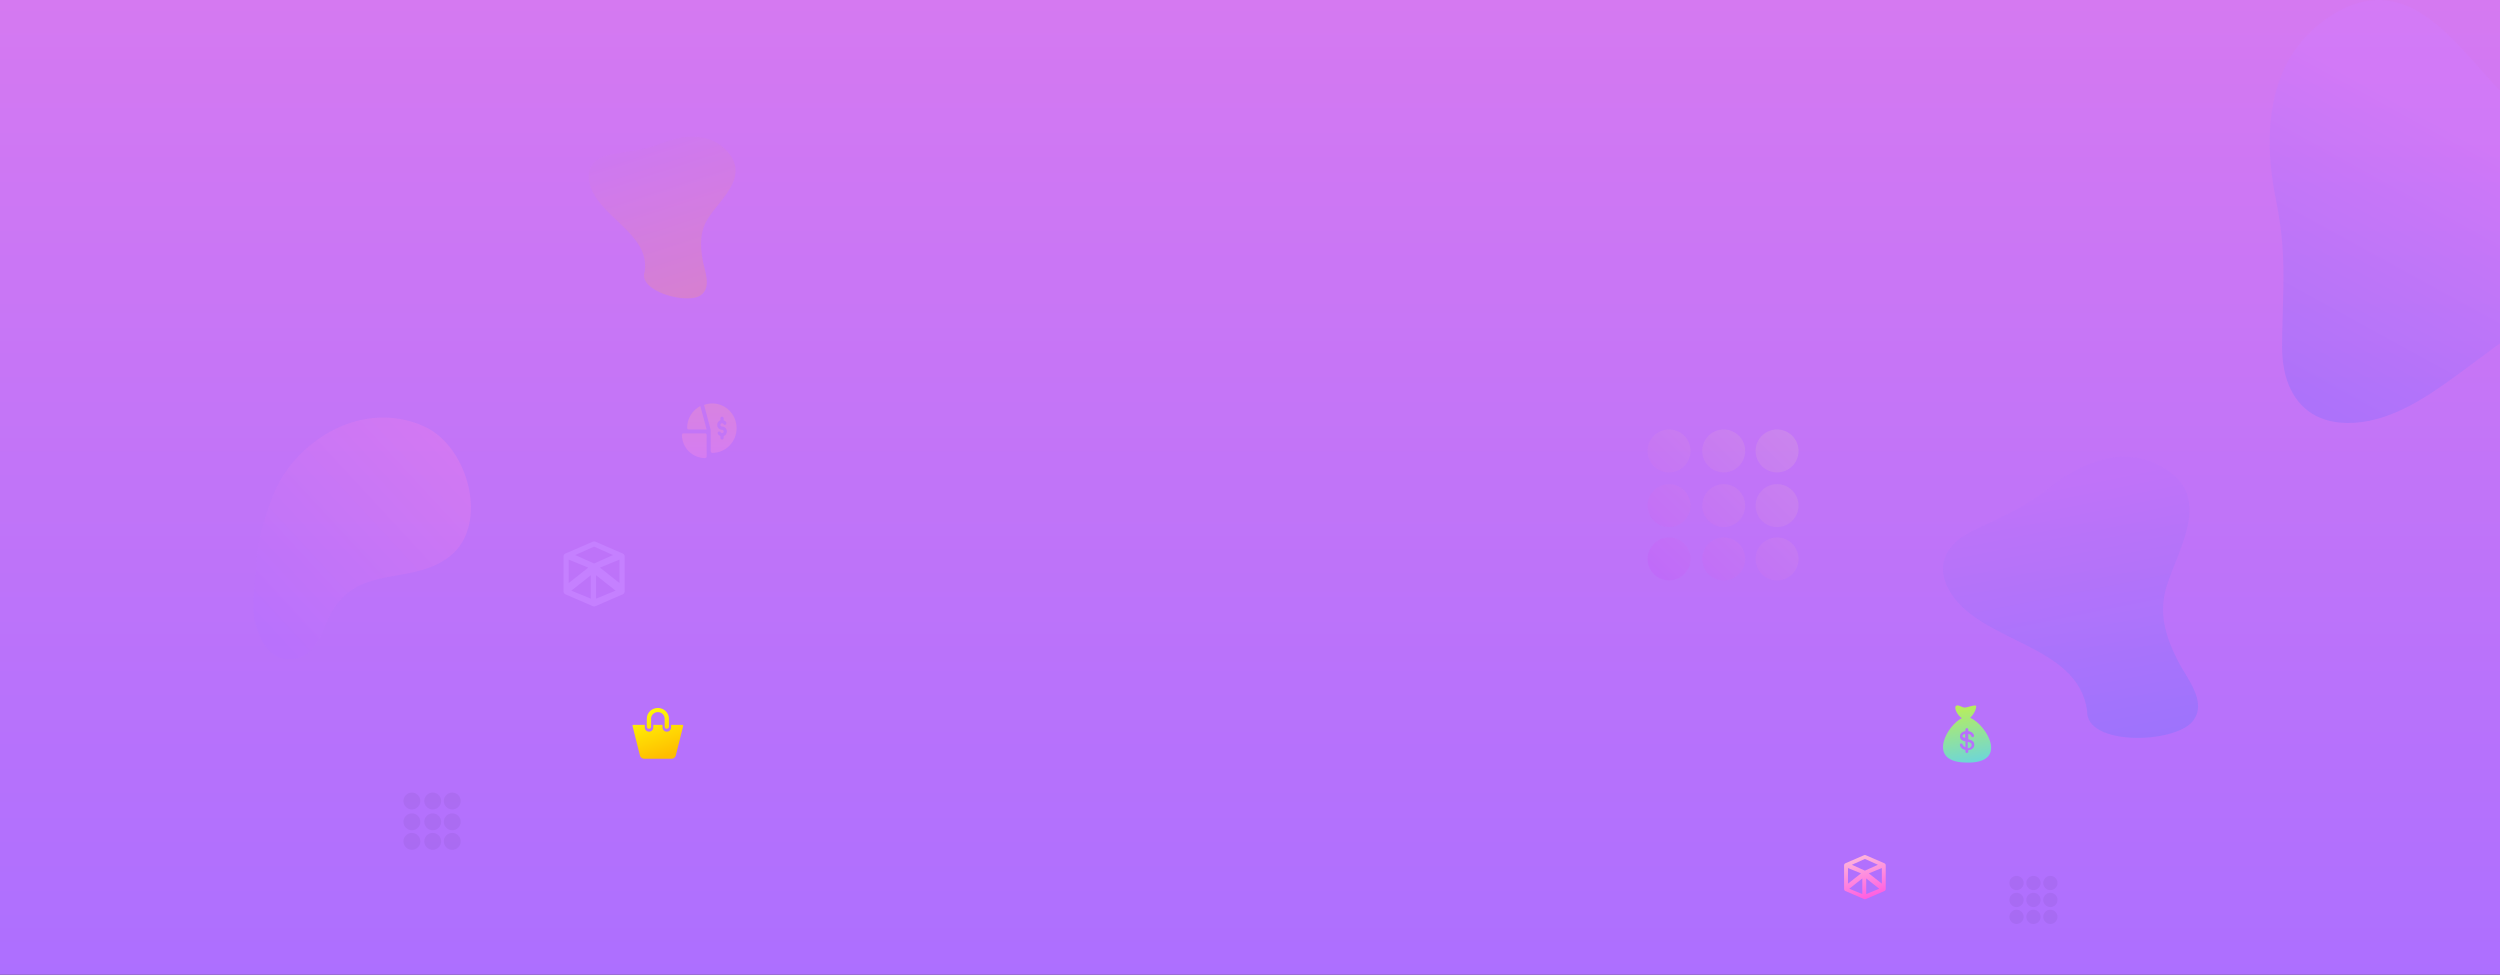 <?xml version="1.0" encoding="UTF-8"?>
<svg width="1921px" height="749px" viewBox="0 0 1921 749" version="1.1" xmlns="http://www.w3.org/2000/svg" xmlns:xlink="http://www.w3.org/1999/xlink">
    <rect x="0" y="0" width="1921" height="749" fill="#333333" stroke="none"/>
    <!-- Generator: Sketch 53 (72520) - https://sketchapp.com -->
    <title>Group 52</title>
    <desc>Created with Sketch.</desc>
    <defs>
        <linearGradient x1="50%" y1="0%" x2="50%" y2="100%" id="linearGradient-1">
            <stop stop-color="#D579F1" offset="0%"></stop>
            <stop stop-color="#AD6FFF" offset="100%"></stop>
        </linearGradient>
        <linearGradient x1="29.813%" y1="-60.813%" x2="69.895%" y2="117.099%" id="linearGradient-2">
            <stop stop-color="#F0FF00" offset="0%"></stop>
            <stop stop-color="#58CFFB" offset="100%"></stop>
        </linearGradient>
        <linearGradient x1="100%" y1="0%" x2="-4.57%" y2="105.135%" id="linearGradient-3">
            <stop stop-color="#FFF3B0" offset="0%"></stop>
            <stop stop-color="#CA26FF" offset="100%"></stop>
        </linearGradient>
        <linearGradient x1="43.572%" y1="0%" x2="62.968%" y2="100%" id="linearGradient-4">
            <stop stop-color="#F482E6" offset="0%"></stop>
            <stop stop-color="#B56FFF" offset="100%"></stop>
        </linearGradient>
        <linearGradient x1="41.89%" y1="32.967%" x2="5.822%" y2="92.143%" id="linearGradient-5">
            <stop stop-color="#D17AFF" offset="0%"></stop>
            <stop stop-color="#816DFF" offset="100%"></stop>
        </linearGradient>
        <linearGradient x1="44.765%" y1="13.462%" x2="71.764%" y2="158.927%" id="linearGradient-6">
            <stop stop-color="#BD73FA" offset="0%"></stop>
            <stop stop-color="#4B74FF" offset="100%"></stop>
        </linearGradient>
        <linearGradient x1="31.419%" y1="8.494%" x2="90.791%" y2="100%" id="linearGradient-7">
            <stop stop-color="#CB77F5" offset="0%"></stop>
            <stop stop-color="#FD9C65" offset="100%"></stop>
        </linearGradient>
        <linearGradient x1="24.519%" y1="0%" x2="50%" y2="100%" id="linearGradient-8">
            <stop stop-color="#FEBADB" offset="0%"></stop>
            <stop stop-color="#FF5DE1" offset="100%"></stop>
        </linearGradient>
        <linearGradient x1="16.456%" y1="0%" x2="50%" y2="100%" id="linearGradient-9">
            <stop stop-color="#FFFE08" offset="0%"></stop>
            <stop stop-color="#FFBD00" offset="100%"></stop>
        </linearGradient>
        <linearGradient x1="50%" y1="0%" x2="50%" y2="100%" id="linearGradient-10">
            <stop stop-color="#FFA2AE" offset="0%"></stop>
            <stop stop-color="#FF8DE5" offset="100%"></stop>
        </linearGradient>
    </defs>
    <g id="Page-1" stroke="none" stroke-width="1" fill="none" fill-rule="evenodd">
        <g id="Home-Page-Design-for-Dokan" transform="translate(0, -3388)">
            <g id="Frontend-Dashboard-" transform="translate(0, 3388)">
                <g id="Illustration">
                    <g id="Group-52">
                        <rect id="BG" fill="url(#linearGradient-1)" x="0" y="0" width="1921" height="749"></rect>
                        <path d="M1514.584,571.209 C1514.775,571.423 1514.892,571.681 1514.949,571.963 C1515.054,572.483 1515.003,573.057 1514.745,573.524 C1514.206,574.502 1513.027,574.882 1512,575 L1512,570 C1512.633,570.17 1513.27,570.358 1513.853,570.667 C1514.12,570.81 1514.379,570.981 1514.584,571.209 Z M1508.27,564.822 C1508.655,564.357 1509.357,564.114 1510,564 L1510,567 C1509.746,566.935 1509.509,566.868 1509.3,566.798 C1509.049,566.715 1508.804,566.617 1508.58,566.491 C1508.381,566.378 1508.189,566.238 1508.097,566.049 C1508,565.851 1507.986,565.616 1508.011,565.405 C1508.036,565.194 1508.126,564.996 1508.27,564.822 Z M1513.999,574.001 C1514.001,573.998 1514.001,573.998 1513.999,574.001 Z M1513.837,551.574 C1526.628,556.768 1545.308,588.526 1508.003,585.839 C1481.042,583.897 1496.496,557.139 1507.491,551.808 C1503.806,549.452 1501.45,544.045 1502.822,542.558 C1504.51,540.729 1507.516,544.01 1510.276,543.681 C1512.222,543.397 1516.248,541.782 1518.102,542.15 C1519.498,542.427 1517.23,548.762 1513.837,551.574 Z M1517.041,572.677 C1517.127,571.89 1516.996,571.062 1516.598,570.37 C1516.675,570.503 1516.748,570.629 1516.595,570.364 C1516.439,570.094 1516.514,570.225 1516.592,570.36 C1516.091,569.497 1515.222,568.95 1514.305,568.593 C1513.698,568.357 1513.064,568.194 1512.431,568.044 L1512.431,563.946 C1512.964,564.039 1513.497,564.206 1513.937,564.527 C1514.14,564.674 1514.318,564.854 1514.455,565.063 C1514.526,565.171 1514.587,565.284 1514.634,565.404 C1514.681,565.522 1514.704,565.647 1514.75,565.765 C1514.905,566.163 1515.295,566.44 1515.727,566.458 C1516.166,566.477 1516.583,566.227 1516.769,565.835 C1516.859,565.643 1516.892,565.427 1516.86,565.218 C1516.84,565.087 1516.798,564.958 1516.757,564.832 C1516.712,564.697 1516.661,564.565 1516.602,564.436 C1516.391,563.973 1516.091,563.549 1515.725,563.193 C1514.951,562.441 1513.917,562.01 1512.86,561.821 C1512.718,561.796 1512.574,561.774 1512.431,561.757 L1512.431,561.669 L1512.431,560.567 C1512.431,560.148 1512.178,559.758 1511.792,559.583 C1511.402,559.406 1510.929,559.475 1510.607,559.756 C1510.373,559.96 1510.237,560.258 1510.237,560.567 L1510.237,561.669 L1510.237,561.763 C1509.16,561.914 1508.086,562.323 1507.278,563.057 C1506.9,563.4 1506.592,563.814 1506.378,564.275 C1506.149,564.767 1506.045,565.303 1506.049,565.844 C1506.053,566.376 1506.151,566.912 1506.388,567.393 C1506.613,567.849 1506.955,568.234 1507.359,568.544 C1508.191,569.182 1509.23,569.514 1510.237,569.771 L1510.237,574.053 C1509.722,573.911 1509.228,573.671 1508.84,573.303 C1508.652,573.124 1508.489,572.918 1508.358,572.695 C1508.292,572.581 1508.236,572.462 1508.19,572.339 C1508.143,572.216 1508.114,572.088 1508.073,571.963 C1507.937,571.558 1507.559,571.263 1507.129,571.226 C1506.691,571.187 1506.262,571.419 1506.059,571.803 C1505.96,571.989 1505.918,572.203 1505.94,572.413 C1505.952,572.537 1505.99,572.659 1506.026,572.779 C1506.066,572.911 1506.112,573.042 1506.163,573.171 C1506.359,573.662 1506.642,574.118 1506.99,574.519 C1507.688,575.325 1508.644,575.869 1509.674,576.148 C1509.86,576.198 1510.047,576.24 1510.237,576.276 L1510.237,577.536 C1510.237,577.954 1510.49,578.344 1510.875,578.519 C1511.266,578.697 1511.739,578.627 1512.06,578.346 C1512.294,578.142 1512.431,577.844 1512.431,577.536 L1512.431,576.383 C1513.533,576.295 1514.643,575.98 1515.528,575.304 C1516.365,574.664 1516.926,573.72 1517.041,572.677 Z" id="Combined-Shape" fill="url(#linearGradient-2)"></path>
                        <path d="M1282.5,413 C1291.598,413 1299,420.402 1299,429.5 C1299,438.598 1291.598,446 1282.5,446 C1273.402,446 1266,438.598 1266,429.5 C1266,420.402 1273.402,413 1282.5,413 Z M1324.5,413 C1333.598,413 1341,420.402 1341,429.5 C1341,438.598 1333.598,446 1324.5,446 C1315.402,446 1308,438.598 1308,429.5 C1308,420.402 1315.402,413 1324.5,413 Z M1365.5,413 C1374.598,413 1382,420.402 1382,429.5 C1382,438.598 1374.598,446 1365.5,446 C1356.402,446 1349,438.598 1349,429.5 C1349,420.402 1356.402,413 1365.5,413 Z M1282.5,372 C1291.598,372 1299,379.402 1299,388.5 C1299,397.598 1291.598,405 1282.5,405 C1273.402,405 1266,397.598 1266,388.5 C1266,379.402 1273.402,372 1282.5,372 Z M1324.5,372 C1333.598,372 1341,379.402 1341,388.5 C1341,397.598 1333.598,405 1324.5,405 C1315.402,405 1308,397.598 1308,388.5 C1308,379.402 1315.402,372 1324.5,372 Z M1365.5,372 C1374.598,372 1382,379.402 1382,388.5 C1382,397.598 1374.598,405 1365.5,405 C1356.402,405 1349,397.598 1349,388.5 C1349,379.402 1356.402,372 1365.5,372 Z M1282.5,330 C1291.598,330 1299,337.402 1299,346.5 C1299,355.598 1291.598,363 1282.5,363 C1273.402,363 1266,355.598 1266,346.5 C1266,337.402 1273.402,330 1282.5,330 Z M1324.5,330 C1333.598,330 1341,337.402 1341,346.5 C1341,355.598 1333.598,363 1324.5,363 C1315.402,363 1308,355.598 1308,346.5 C1308,337.402 1315.402,330 1324.5,330 Z M1365.5,363 C1356.402,363 1349,355.598 1349,346.5 C1349,337.402 1356.402,330 1365.5,330 C1374.598,330 1382,337.402 1382,346.5 C1382,355.598 1374.598,363 1365.5,363 Z" id="Combined-Shape" fill="url(#linearGradient-3)" opacity="0.136"></path>
                        <path d="M316.5,640 C320.084,640 323,642.916 323,646.5 C323,650.084 320.084,653 316.5,653 C312.916,653 310,650.084 310,646.5 C310,642.916 312.916,640 316.5,640 Z M332.5,640 C336.084,640 339,642.916 339,646.5 C339,650.084 336.084,653 332.5,653 C328.916,653 326,650.084 326,646.5 C326,642.916 328.916,640 332.5,640 Z M347.5,640 C351.084,640 354,642.916 354,646.5 C354,650.084 351.084,653 347.5,653 C343.916,653 341,650.084 341,646.5 C341,642.916 343.916,640 347.5,640 Z M316.5,625 C320.084,625 323,627.916 323,631.5 C323,635.084 320.084,638 316.5,638 C312.916,638 310,635.084 310,631.5 C310,627.916 312.916,625 316.5,625 Z M332.5,625 C336.084,625 339,627.916 339,631.5 C339,635.084 336.084,638 332.5,638 C328.916,638 326,635.084 326,631.5 C326,627.916 328.916,625 332.5,625 Z M347.5,625 C351.084,625 354,627.916 354,631.5 C354,635.084 351.084,638 347.5,638 C343.916,638 341,635.084 341,631.5 C341,627.916 343.916,625 347.5,625 Z M316.5,609 C320.084,609 323,611.916 323,615.5 C323,619.084 320.084,622 316.5,622 C312.916,622 310,619.084 310,615.5 C310,611.916 312.916,609 316.5,609 Z M332.5,609 C336.084,609 339,611.916 339,615.5 C339,619.084 336.084,622 332.5,622 C328.916,622 326,619.084 326,615.5 C326,611.916 328.916,609 332.5,609 Z M347.5,622 C343.916,622 341,619.084 341,615.5 C341,611.916 343.916,609 347.5,609 C351.084,609 354,611.916 354,615.5 C354,619.084 351.084,622 347.5,622 Z" id="Combined-Shape-Copy-3" fill="#000000" opacity="0.046"></path>
                        <path d="M1549.5,699 C1552.533,699 1555,701.467 1555,704.5 C1555,707.533 1552.533,710 1549.5,710 C1546.467,710 1544,707.533 1544,704.5 C1544,701.467 1546.467,699 1549.5,699 Z M1562.5,699 C1565.533,699 1568,701.467 1568,704.5 C1568,707.533 1565.533,710 1562.5,710 C1559.467,710 1557,707.533 1557,704.5 C1557,701.467 1559.467,699 1562.5,699 Z M1575.5,699 C1578.533,699 1581,701.467 1581,704.5 C1581,707.533 1578.533,710 1575.5,710 C1572.467,710 1570,707.533 1570,704.5 C1570,701.467 1572.467,699 1575.5,699 Z M1549.5,686 C1552.533,686 1555,688.467 1555,691.5 C1555,694.533 1552.533,697 1549.5,697 C1546.467,697 1544,694.533 1544,691.5 C1544,688.467 1546.467,686 1549.5,686 Z M1562.5,686 C1565.533,686 1568,688.467 1568,691.5 C1568,694.533 1565.533,697 1562.5,697 C1559.467,697 1557,694.533 1557,691.5 C1557,688.467 1559.467,686 1562.5,686 Z M1575.5,686 C1578.533,686 1581,688.467 1581,691.5 C1581,694.533 1578.533,697 1575.5,697 C1572.467,697 1570,694.533 1570,691.5 C1570,688.467 1572.467,686 1575.5,686 Z M1549.5,673 C1552.533,673 1555,675.467 1555,678.5 C1555,681.533 1552.533,684 1549.5,684 C1546.467,684 1544,681.533 1544,678.5 C1544,675.467 1546.467,673 1549.5,673 Z M1562.5,673 C1565.533,673 1568,675.467 1568,678.5 C1568,681.533 1565.533,684 1562.5,684 C1559.467,684 1557,681.533 1557,678.5 C1557,675.467 1559.467,673 1562.5,673 Z M1575.5,684 C1572.467,684 1570,681.533 1570,678.5 C1570,675.467 1572.467,673 1575.5,673 C1578.533,673 1581,675.467 1581,678.5 C1581,681.533 1578.533,684 1575.5,684 Z" id="Combined-Shape-Copy-4" fill="#000000" opacity="0.046"></path>
                        <path d="M260.442,481.233 C242.34,471.542 216.589,445.779 207.327,427.762 C188.6,391.349 191.846,343.619 226.475,316.989 C256.138,294.178 316.421,308.34 323.595,345.992 C330.569,382.578 296.227,410.197 318.71,446.38 C327.118,459.911 344.847,472.74 336.454,491.078 C329.341,506.594 311.512,505.973 297.678,502.355 C286.451,499.418 267.327,486.053 260.442,481.233" id="Fill-1" fill-opacity="0.33" fill="url(#linearGradient-4)" fill-rule="nonzero" transform="translate(267.327, 405.245) rotate(62) translate(-267.327, -405.245) "></path>
                        <path d="M1916.316,267.184 C1934.641,253.9 1953.178,242.022 1972.83,236.394 C1988.588,231.882 2005.058,231.388 2022.705,237.414 L2019.815,228.61 C2059.459,250.998 2110.874,156.913 2095.069,123.414 C2084.49,100.996 2056.632,103.569 2033.693,105.352 C2028.471,105.759 2023.508,106.123 2019.06,106.144 C1984.433,106.305 1953.406,101.252 1927.786,76.545 C1912.508,61.813 1897.392,42.045 1880.741,26.288 C1860.54,7.176 1838.081,-6.035 1810.331,2.805 C1802.694,5.236 1794.654,9.342 1786.15,15.453 C1763.851,31.475 1752.011,53.646 1746.99,77.948 C1741.902,102.558 1743.812,129.353 1748.934,154.166 C1751.398,166.133 1752.859,176.985 1753.679,187.293 C1755.571,211.078 1754.06,231.979 1753.665,257.058 C1753.615,260.25 1753.583,263.507 1753.576,266.85 C1753.562,274.612 1754.439,281.863 1756.195,288.425 C1761.672,308.895 1775.715,322.713 1798.094,324.71 C1828.953,327.474 1857.531,309.98 1881.611,292.817 C1893.246,284.529 1904.74,275.575 1916.316,267.184 Z" id="Fill-1" fill="url(#linearGradient-5)" opacity="0.35"></path>
                        <path d="M1603.719,545.973 C1596.434,493.732 1519.259,494.221 1497.082,452.363 C1487.359,434.022 1495.748,417.958 1514.385,408.584 C1536.548,397.434 1553.151,391.876 1574.018,375.314 C1597.893,356.353 1629.467,342.115 1659.14,357.562 C1702.031,379.887 1674.426,419.504 1664.764,450.772 C1658.401,471.36 1664.136,489.504 1673.669,508.172 C1680.278,521.112 1696.402,539.429 1685.072,553.956 C1671.281,571.643 1602.433,573.505 1603.719,545.973" id="Fill-1" fill="url(#linearGradient-6)" opacity="0.412"></path>
                        <path d="M510.268,208.929 C506.105,178.939 462.005,179.22 449.333,155.19 C443.776,144.661 448.57,135.439 459.22,130.058 C471.884,123.656 481.372,120.466 493.296,110.958 C506.939,100.073 524.981,91.899 541.937,100.767 C566.447,113.583 550.672,136.327 545.151,154.277 C541.515,166.096 544.792,176.512 550.24,187.229 C554.016,194.657 563.23,205.172 556.755,213.512 C548.875,223.665 509.533,224.735 510.268,208.929" id="Fill-1-Copy" fill-opacity="0.27" fill="url(#linearGradient-7)" transform="translate(503, 159) rotate(17) translate(-503, -159) "></path>
                        <path d="M1448.004,663.354 L1433.645,657.135 C1433.232,656.955 1432.765,656.955 1432.352,657.135 L1417.995,663.354 C1417.391,663.615 1417,664.214 1417,664.878 L1417,683.121 C1417,683.785 1417.391,684.385 1417.995,684.646 L1432.354,690.865 C1432.561,690.955 1432.78,691 1432.999,691 C1433.219,691 1433.438,690.955 1433.646,690.864 L1448.004,684.645 C1448.609,684.384 1449,683.784 1449,683.121 L1449,664.878 C1448.999,664.215 1448.608,663.615 1448.004,663.354 Z M1436,671.091 L1446,667 L1446,679 L1436,671.091 Z M1420,667 L1430,671.091 L1420,679 L1420,667 Z M1431,675 L1431,687 L1421,682.908 L1431,675 Z M1433,660 L1443,664.5 L1433,669 L1423,664.5 L1433,660 Z M1434,675 L1444,682.908 L1434,687 L1434,675 L1434,675 Z" id="Shape" fill="url(#linearGradient-8)" fill-rule="nonzero"></path>
                        <path d="M478.537,425.343 L457.447,416.199 C456.841,415.934 456.155,415.934 455.549,416.199 L434.461,425.343 C433.574,425.727 433,426.609 433,427.585 L433,454.414 C433,455.389 433.574,456.272 434.461,456.655 L455.551,465.801 C455.855,465.934 456.176,466 456.499,466 C456.822,466 457.143,465.934 457.448,465.8 L478.538,456.654 C479.426,456.271 480,455.388 480,454.413 L480,427.586 C479.999,426.61 479.424,425.729 478.537,425.343 Z M461,436.137 L476,430 L476,448 L461,436.137 Z M437,430 L452,436.137 L437,448 L437,430 Z M454,442 L454,460 L439,453.863 L454,442 Z M456.501,420 L471,426.501 L456.501,433 L442,426.499 L456.501,420 Z M458,442 L473,453.863 L458,460 L458,442 L458,442 Z" id="Shape-Copy-4" fill="#C580FF" fill-rule="nonzero"></path>
                        <path d="M498.646,560 C497.737,560 496.999,559.288 497,558.41 L497,552.209 C497,547.683 500.813,544 505.5,544 C510.187,544 514,547.683 514,552.209 L514,558.41 C514,559.288 513.262,560 512.353,560 C511.445,560 510.707,559.288 510.707,558.41 L510.707,552.209 C510.707,549.436 508.37,547.18 505.5,547.18 C502.628,547.18 500.292,549.436 500.292,552.209 L500.292,558.41 C500.292,559.288 499.555,560 498.646,560 Z M524.352,557 C524.805,557 525.084,557.349 524.977,557.78 L519.243,580.671 C518.895,581.957 517.514,583 516.155,583 L494.844,583 C493.486,583 492.105,581.957 491.758,580.671 L486.023,557.78 C485.916,557.349 486.195,557 486.648,557 L495.446,557 L495.446,559.003 C495.446,560.775 496.916,562.216 498.724,562.216 C500.533,562.216 502.003,560.775 502.003,559.003 L502.003,557 L509.092,557 L509.092,559.003 C509.092,560.775 510.564,562.216 512.371,562.216 C514.179,562.216 515.65,560.775 515.65,559.003 L515.65,557 L524.352,557 Z" id="Combined-Shape" fill="url(#linearGradient-9)"></path>
                        <path d="M541.812,333 C542.469,333 543,333.531 543,334.188 L543,350.812 C543,351.469 542.469,352 541.812,352 C531.99,352 524,344.01 524,334.188 C524,333.531 524.531,333 525.188,333 L541.812,333 Z M529.258,330 C528.553,330 528,329.444 528,328.738 C528,321.467 532.102,315.13 538.118,312 L543,330 L529.258,330 Z M547.362,310 C557.65,310 566,318.512 566,329 C566,339.488 557.65,348 547.362,348 C546.666,348 546.119,347.443 546.119,346.733 L546.119,330.925 C546.169,330.723 546.169,330.52 546.119,330.317 L546.094,330.267 L541,311.165 C542.988,310.405 545.125,310 547.362,310 Z M556.06,335.1 C557.503,334.575 558.545,333.183 558.545,331.533 C558.545,329.438 556.872,327.733 554.817,327.733 C554.131,327.733 553.575,327.166 553.575,326.467 C553.575,325.768 554.131,325.2 554.817,325.2 C555.26,325.2 555.673,325.442 555.895,325.835 C556.237,326.438 556.994,326.646 557.592,326.296 C558.186,325.946 558.389,325.172 558.045,324.565 C557.598,323.776 556.88,323.213 556.06,322.914 L556.06,321.451 C556.06,320.751 555.504,320.184 554.817,320.184 C554.13,320.184 553.575,320.751 553.575,321.451 L553.575,322.9 C552.131,323.425 551.09,324.817 551.09,326.467 C551.09,328.562 552.762,330.267 554.817,330.267 C555.503,330.267 556.06,330.834 556.06,331.533 C556.06,332.232 555.503,332.8 554.817,332.8 C554.374,332.8 553.962,332.558 553.74,332.165 C553.397,331.558 552.638,331.349 552.042,331.704 C551.449,332.054 551.245,332.828 551.589,333.435 C552.037,334.224 552.755,334.786 553.575,335.086 L553.575,336.499 C553.575,337.199 554.13,337.765 554.817,337.765 C555.504,337.765 556.06,337.199 556.06,336.499 L556.06,335.1 Z" id="Combined-Shape" fill="url(#linearGradient-10)" opacity="0.313"></path>
                    </g>
                </g>
            </g>
        </g>
    </g>
</svg>
